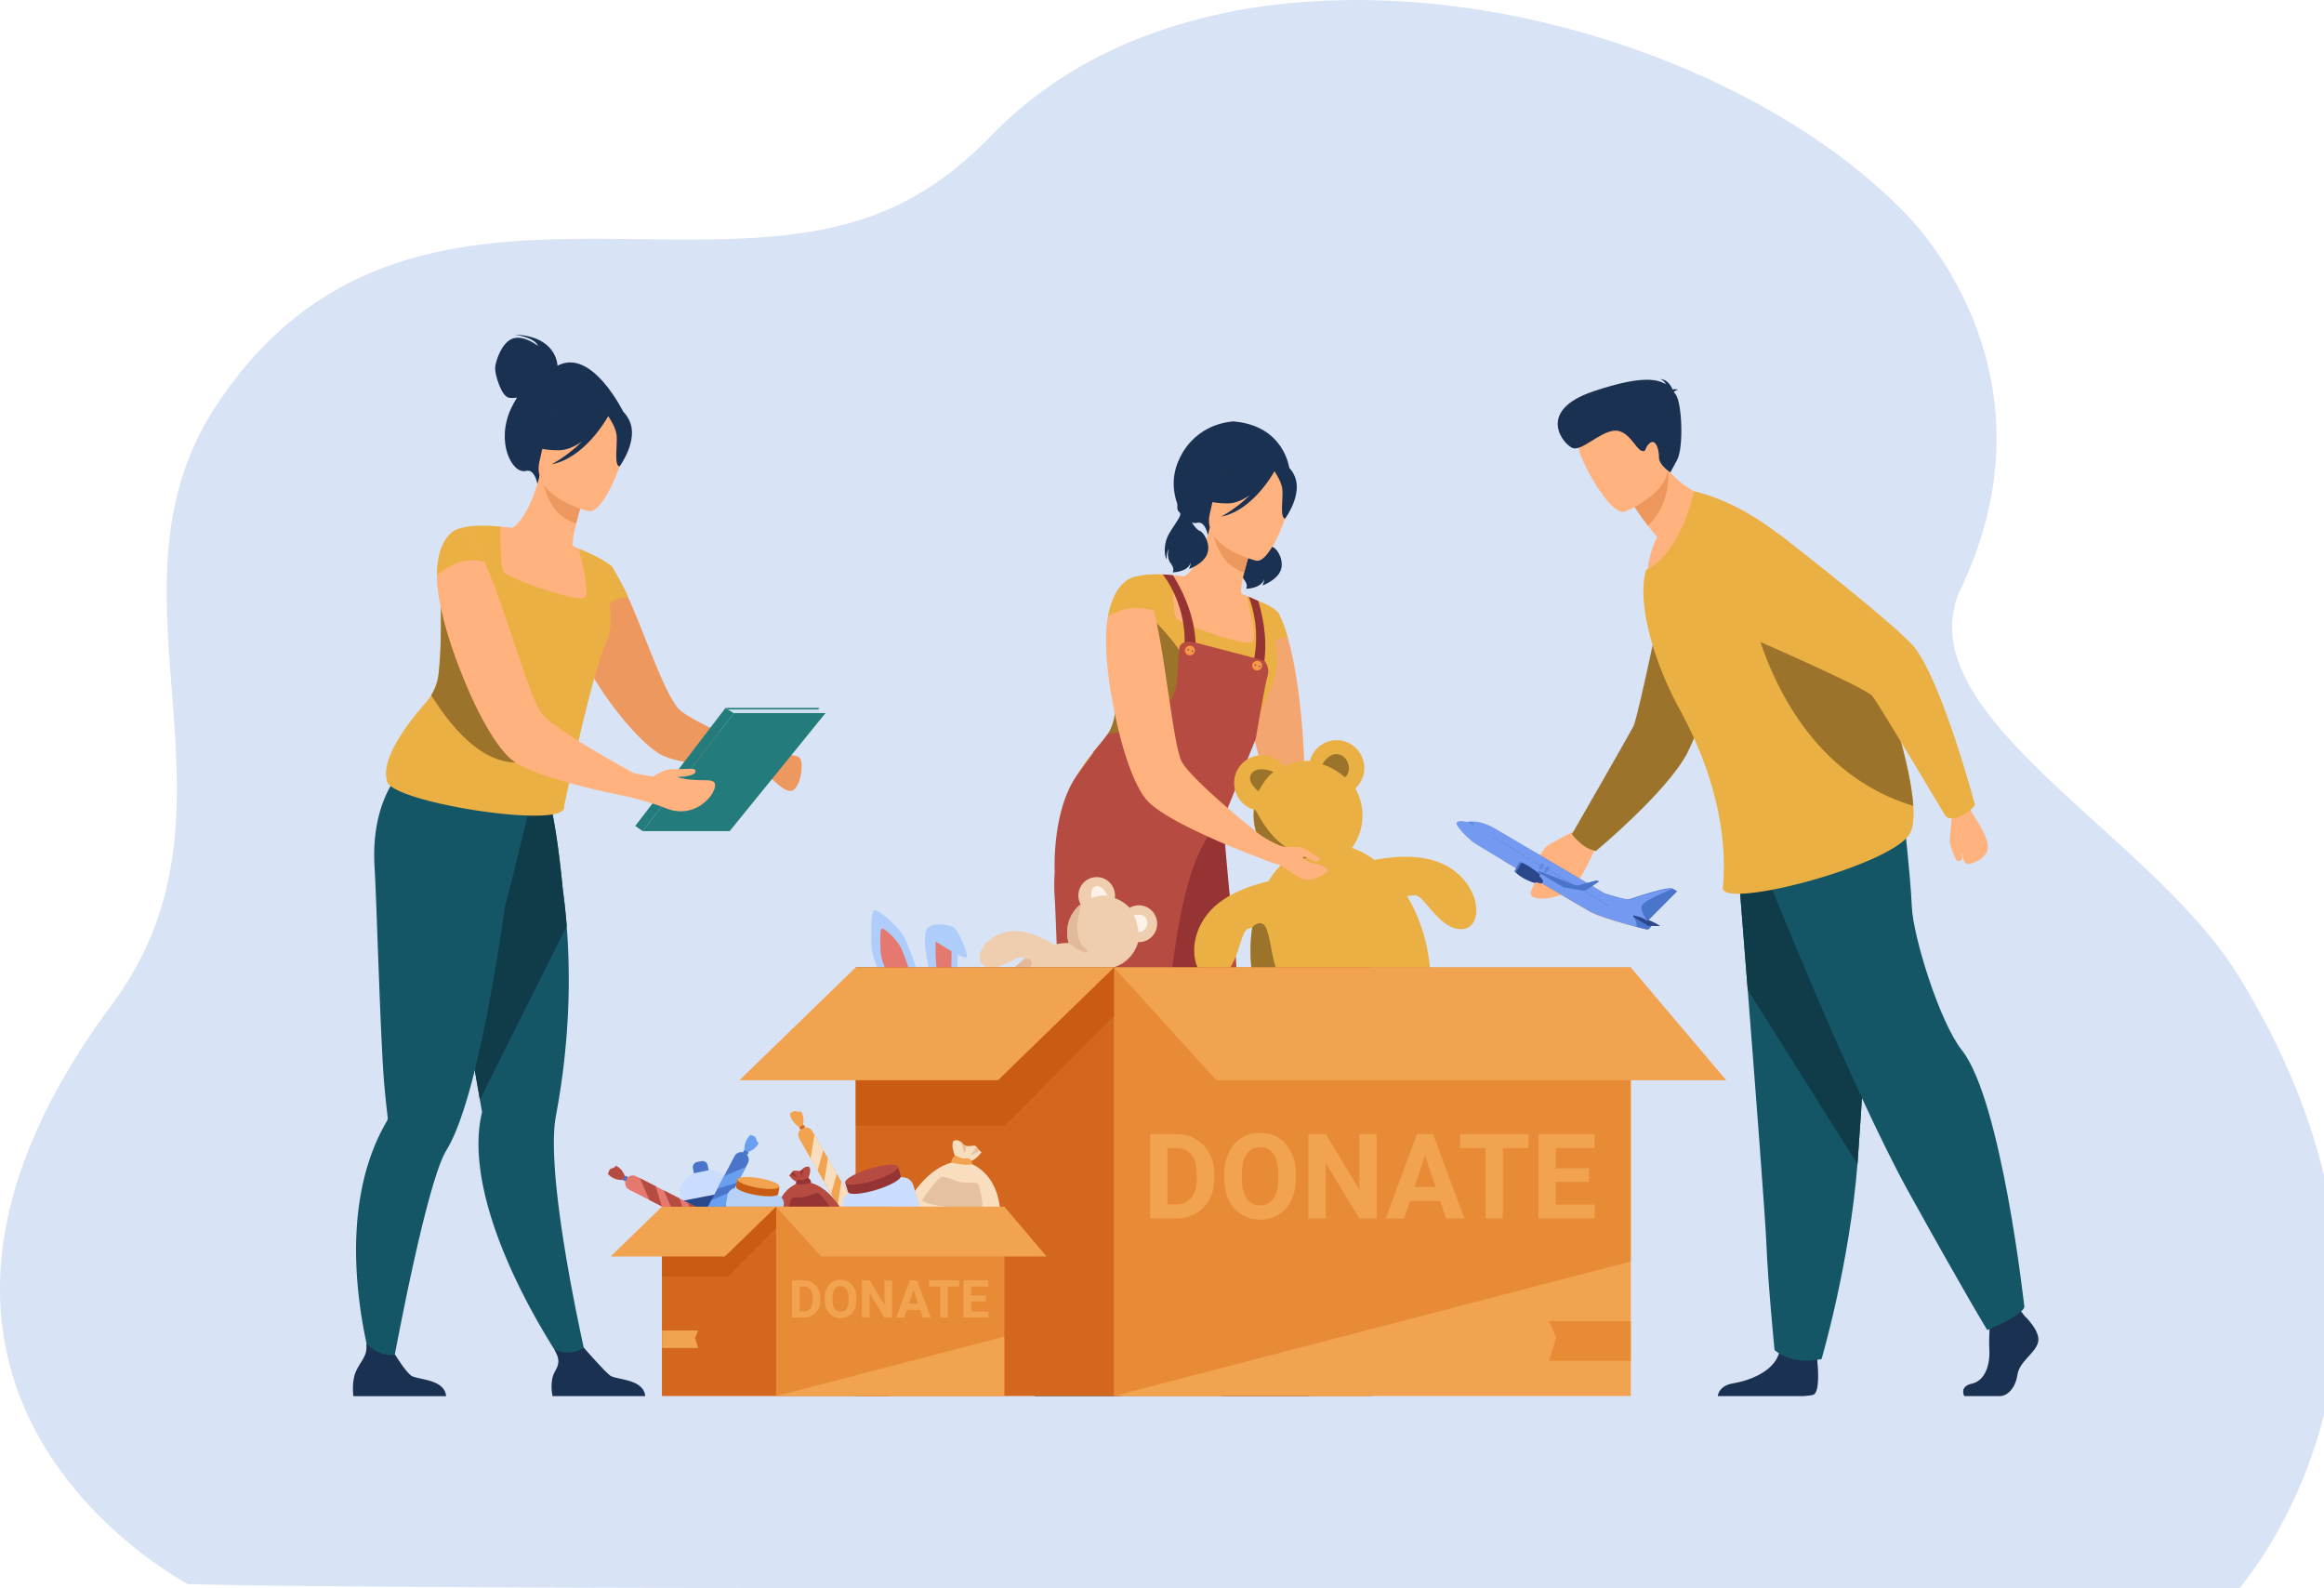 <svg width="319" height="218" fill="none" xmlns="http://www.w3.org/2000/svg"><path d="M307.415 217.994c-6.619 0-43.116.013-88.877 0-11.809 0-24.252 0-36.944-.012h-6.73c-9.09 0-18.28-.013-27.444-.013h-7.389l-43.637-.037c-54.603-.062-70.672-.512-70.672-.537-.112-.262-50.194-25.925-10.295-79.624 20.068-27.036-2.794-56.433 14.319-82.208 24.203-36.478 64.276-15.086 91.769-26.65 4.856-2.035 9.736-5.32 14.617-10.365 2.744-2.834 5.762-5.307 8.978-7.455.497-.325.993-.65 1.502-.962a58.944 58.944 0 0 1 5.986-3.247 60.655 60.655 0 0 1 4.235-1.81 73.104 73.104 0 0 1 7.016-2.286A77.81 77.81 0 0 1 174.305.74c1.552-.2 3.117-.362 4.706-.474 30.723-2.31 65.282 10.677 83.127 29.659 3.589 3.821 19.919 23.602 7.054 50.776-8.134 17.159 25.929 33.555 38.024 53.149 30.76 49.827.472 83.495.199 84.144Z" fill="#D9E3F6"/><path d="M186.126 127.265c.024-1.257.993-3.4-.921-5.437-1.358-1.462-2.553-3.105-3.125-3.908-.207-.326-2.524 1.589-2.474 1.667.382.568 2.129 3.46 2.383 5.074.278 1.817 3.375 3.807 3.375 3.807s.755.047.762-1.203Z" fill="#F4A671"/><path d="m183.28 119.538-3.675.048s-5.746-9.129-5.922-12.025c-.17-2.766-5.693-14.87.773-22.427.291-.342.608-.675.951-.998.011-.013.024-.024.037-.034l.033.052c.131.22.644 1.154 1.247 3.216.942 3.224 2.108 9.21 2.383 19.548-.001 0 2.556 8.849 4.173 12.62Z" fill="#F4A671"/><path d="M171.814 71.074s-.397 1.079.189 1.502c.586.423-1.487 2.362-1.887 3.99-.4 1.63.101 2.495.101 2.495s-.06-.985.3-1.467c0 0-.386 1.119.253 1.95.64.831.264 1.255.264 1.255s2.03.033 2.523-1.348c0 0-.119.656-.266.898 0 0 1.981-.697 2.498-2.065.516-1.368-.45-2.97-1.051-3.185-.602-.215-1.581-1.85-1.401-2.293.18-.442-1.523-1.732-1.523-1.732Z" fill="#1A3151"/><path d="m172.279 187.213-2.379.891s-10.328-14.403-11.6-27.075c-.227-2.263-.152-4.454.339-6.479l-.277-1.605c-.081-.478-.183-1.054-.297-1.714-.336-1.934-.797-4.581-1.326-7.595-1.215-6.935-2.789-15.802-4.012-22.32l.64-.206 6.933-2.25 1.433-4.575 5.161-1.367s1.153 2.268 2.185 12.982c.19 1.406.363 2.955.493 4.636.401 5.129.431 11.493-.492 18.768a99.857 99.857 0 0 1-.906 5.761c-.272 1.448-.312 3.421-.199 5.687.522 10.363 4.304 26.461 4.304 26.461Z" fill="#B64C41"/><path d="m169.572 130.539-11.21 22.407c-.081-.478-.183-1.054-.297-1.714a4305.11 4305.11 0 0 0-1.326-7.595c-1.215-6.936-2.789-15.802-4.012-22.32l.64-.207 6.933-2.249 1.433-4.575 6.166-1.845s.149 2.746 1.18 13.46c.19 1.408.363 2.957.493 4.638Z" fill="#963333"/><path d="m176.981 64.315-11.195 9.113s-.327-1.978-1.479-1.674c-1.798.473-4.555-4.37-2.434-8.753.14-.286 1.863-4.623 7.377-5.169 7.089.547 7.731 6.483 7.731 6.483Z" fill="#1A3151"/><path d="M172.945 88.657c-1.365.636-3.013 1.07-5.007 1.18-7.475.412-9.171-6.176-9.481-10.55 1.077-.392 2.021-.356 2.565-.326.53.03 1.083.085 1.54.141.915-.48 2.556-2.813 3.506-6.715l.323.15 5.393 2.549s-.572 1.764-.996 3.452c-.33 1.321-.566 2.598-.369 2.955.425.175.679.283.679.283l.002.006c.055.14 1.228 3.145 1.845 6.875Z" fill="#FFB27D"/><path d="M174.818 93.59c-.057.15-.119.296-.186.447-1.893 4.1-7.038 17.643-7.038 17.643.5 3.054-21.179 2.836-21.24.057-.659-2.37 1.624-5.893 3.638-8.42.493-.617.969-1.171 1.381-1.638a6.778 6.778 0 0 0 1.664-3.759c.278-2.652.297-5.19.291-7.252-.003-1.003-.01-1.892 0-2.626.412-.308.81-.59 1.182-.86.567-.414 1.068-.804 1.435-1.198.406-.43.661-.87.69-1.365.02-.375.009-.76-.029-1.144a11.2 11.2 0 0 0-.069-.543c-.292-1.908-1.084-3.638-1.084-3.638 2.007-.816 5.572-.33 5.572-.33s-.003.2-.005.527c-.013 1.31 0 4.673.418 5.309.521.792 10.075 4.265 10.58 3.19.497-1.058-.864-6.015-.915-6.202l-.002-.006c.103.04.202.08.299.12.487.199.908.427 1.312.575 2.599.955 2.843 1.823 2.843 1.823-1.927 1.255.754 5.314-.737 9.29Z" fill="#EBB044"/><path d="M171.784 75.089s-.574 1.762-.996 3.453c-3.153-.885-4.109-4.216-4.397-6.003l5.393 2.55Z" fill="#ED985F"/><path d="M172.449 76.955s-7.542-1.755-6.382-6.46c1.159-4.705.966-8.102 5.831-7.18 4.864.923 5.354 2.95 5.347 4.616-.007 1.663-2.804 9.359-4.796 9.024Z" fill="#FFB27D"/><path d="M177.667 65.257c-.811-1.706-1.765-1.614-2.363-1.313-3.544-3.296-7.02-.603-7.02-.603-1.338 3.25-4.237 4.578-4.237 4.578s1.159 1.192 4.517 1.166c1.026-.008 2.058-.481 2.995-1.134-1.81 1.834-3.932 2.95-3.932 2.95 4.204-.81 7.022-5.703 7.312-6.222.356.529 1.037 1.654 1.094 2.605.077 1.291-.364 3.8.371 3.895.002 0 2.479-3.364 1.263-5.922Z" fill="#1A3151"/><path d="M179.722 191.606h-11.978s-.448-1.921.339-3.228c.696-1.156.638-1.859.123-2.816.543.223 1.034.471 1.808.426.597-.034 1.259-.458 1.813-.781.515.591 2.691 3.258 3.381 3.756.782.566 4.272.364 4.514 2.643Z" fill="#233862"/><path d="M158.344 104.358c-3.127-.222-6.104-.5-8.352-1.042.493-.617.969-1.171 1.381-1.638.264-.299.501-.619.708-.957.52-.846.85-1.803.955-2.802.279-2.652.298-5.19.292-7.253 2.728-3.07 5.017-5.564 5.017-5.564s5.083 4.683 5.87 9.349c.786 4.663 2.272 10.486-5.871 9.907Z" fill="#9B732A"/><path d="M159.602 78.84s3.691 4.396 2.899 10.995h1.529s.866-4.614-3.008-10.874c0 0-.506-.072-.67-.086-.19-.016-.75-.035-.75-.035ZM172.909 93.332l-1.485-.368c1.995-5.302.465-9.847-.026-11.066.487.2.924.394 1.312.576 2.059 6.758.199 10.858.199 10.858Z" fill="#963333"/><path d="M173.559 90.666s-7.364-1.928-9.441-2.465c-2.078-.536-2.242.698-2.242.698s-.29 4.02-.322 4.433c-.479 6.31-9.472 7.389-9.472 7.389s-2.324 2.91-4.316 5.771c-3.416 4.907-2.995 13.194-2.995 13.194a24.542 24.542 0 0 0-.011 3.275c.271 4.355.763 22.862 1.279 28.338a163.74 163.74 0 0 0 .417 3.967c.02.172-.039.334-.127.484a25.784 25.784 0 0 0-1.901 4.019c-5.054 13.541.778 30.218.778 30.218l1.514-.613s3.319-18.559 6.016-26.758c.458-1.391.897-2.484 1.298-3.137 1.173-1.903 2.261-5.012 3.249-8.709 1.866-6.991 3.369-16.087 4.369-23.106.138.006 1.234-9.428 4.837-13.767l1.411-1.453 4.473-11.05s1.235-7.345 1.608-8.579c.375-1.234-.422-2.15-.422-2.15Z" fill="#B64C41"/><path d="M162.617 89.272c0-.356.287-.643.64-.643a.642.642 0 0 1 0 1.286.641.641 0 0 1-.64-.643Z" fill="#ED7D2B"/><path d="M162.734 89.272c0-.356.287-.643.64-.643.354 0 .64.288.64.643a.64.64 0 1 1-1.28 0Z" fill="#F99746"/><path d="M162.997 89.151a.092.092 0 0 1 .118-.06.094.094 0 0 1 .06.118.093.093 0 0 1-.118.06.093.093 0 0 1-.06-.118ZM163.575 89.338a.093.093 0 0 1 .118-.06.093.093 0 0 1 .06.118.092.092 0 0 1-.118.06.093.093 0 0 1-.06-.118Z" fill="#2B478B"/><path d="M171.844 91.362c0-.356.287-.643.639-.643.354 0 .64.288.64.643a.641.641 0 0 1-.64.643.641.641 0 0 1-.639-.643Z" fill="#ED7D2B"/><path d="M171.961 91.362a.64.64 0 1 1 1.279 0 .641.641 0 0 1-.639.643.64.64 0 0 1-.64-.643Z" fill="#F99746"/><path d="M172.223 91.24a.094.094 0 0 1 .118-.06.093.093 0 0 1 .06.118.093.093 0 0 1-.118.06.094.094 0 0 1-.06-.118ZM172.801 91.428a.094.094 0 0 1 .118-.06c.05.015.076.068.06.118a.092.092 0 0 1-.117.06.095.095 0 0 1-.061-.118Z" fill="#2B478B"/><path d="M161.728 68.82s-.397 1.079.189 1.502c.586.423-1.486 2.362-1.887 3.991-.4 1.629.101 2.493.101 2.493s-.06-.986.3-1.468c0 0-.388 1.12.253 1.952.64.83.265 1.253.265 1.253s2.029.034 2.522-1.347c0 0-.119.657-.266.898 0 0 1.981-.697 2.498-2.066.516-1.368-.45-2.969-1.051-3.184-.602-.215-1.581-1.85-1.401-2.293.18-.442-1.523-1.73-1.523-1.73Z" fill="#1A3151"/><path d="M176.723 87.373c-1.711.253-2.404 1.273-2.404 1.273s-.147-2.163.137-3.509c.098-.47.25-.84.477-.98.104-.066.269-.066.474-.016a.84.84 0 0 1 .07.018c.131.218.644 1.151 1.246 3.214ZM200.674 127.516c-3.047.16-5.129-4.594-6.412-4.656-.21-.01-.611.049-1.124.125 1.264 2.084 2.229 4.534 2.765 7.227 1.827 9.169-2.022 17.676-8.596 18.998-6.393 1.286-13.01-4.698-15.046-13.464-.057-.246-.11-.493-.16-.743-.532-2.674-.581-5.291-.221-7.691l.002-.021a4.03 4.03 0 0 0-.614.197c-1.161.555-1.263 5.746-4.136 6.778-2.873 1.03-4.809-4.505-1.388-8.817 2.086-2.63 5.782-3.899 8.349-4.489a12.352 12.352 0 0 1 1.831-2.339l.076-.077a7.494 7.494 0 0 1-3.774-5.135 7.494 7.494 0 0 1-.103-2.283l-.019-.004a3.806 3.806 0 0 1-2.627-2.905c-.41-2.064.92-4.073 2.975-4.486a3.78 3.78 0 0 1 3.791 1.468 7.436 7.436 0 0 1 3.564-.772 3.803 3.803 0 0 1 2.924-2.766c2.054-.413 4.051.925 4.464 2.991a3.827 3.827 0 0 1-1.154 3.557 7.53 7.53 0 0 1 .835 2.251 7.51 7.51 0 0 1-1.298 5.913 11.98 11.98 0 0 1 3.1 1.643c2.575-.495 6.785-.898 9.902.826 4.809 2.654 5.14 8.511 2.094 8.674Z" fill="#EBB044"/><path d="M172.261 135.742c-.057-.245-.11-.493-.16-.743-.532-2.674-.581-5.291-.221-7.69.378-.443.88-.771 1.449-.499 1.258.6 1.06 6.659 2.98 8.057 1.424 1.035-2.137 1.047-4.048.875ZM179.565 117.658c-.722.269-2.262.75-3.642.963l.076-.077a7.496 7.496 0 0 1-3.775-5.134 7.496 7.496 0 0 1-.102-2.283.097.097 0 0 0-.02-.005c.076-.03.173.015.298.195.48.682 3.07 6.209 7.165 5.576 0-.001 1.07.366 0 .765ZM181.508 104.905s.96-1.797 2.384-1.332c1.424.466 1.623 2.531.696 3.096-.001.001-1.381-1.283-3.08-1.764ZM174.817 105.956s-2.053-.951-2.979.148c-.927 1.099.926 2.501.926 2.501s.893-1.864 2.053-2.649Z" fill="#9B732A"/><path d="m175.648 116.052-.661 2.462s-2.323-.851-3.521-1.306c-.359-.14-.562-.231-.562-.231-.957-.376-2.095-.859-3.337-1.378l-.018-.003c-2.118-.937-4.482-2.027-6.444-3.12-1.377-.783-2.553-1.567-3.322-2.276a2.299 2.299 0 0 1-.216-.223c-1.8-1.89-3.462-6.788-4.517-11.908-.147-.707-.278-1.411-.411-2.097-.456-2.547-.742-5.026-.803-7.132-.048-1.259-.026-2.395.1-3.31.04-.323.077-.628.146-.91.964-5.158 3.641-5.407 3.641-5.407.056-.008.113-.017.187-.022.455.01.862.396 1.234 1.07.471.84.894 2.149 1.29 3.709.596 2.48 1.125 5.647 1.585 8.783.259 1.72.499 3.437.761 5.029.137.963.286 1.872.428 2.707.28 1.595.558 2.896.863 3.742.194.55.884 1.393 1.824 2.372 1.63 1.712 4.078 3.866 6.226 5.654.889.75 1.735 1.437 2.438 2.005 1.136.924 3.089 1.79 3.089 1.79Z" fill="#FFB27D"/><path d="M158.739 84c-3.409-1.61-6.661.609-6.661.609.987-5.234 3.798-5.465 3.798-5.465 1.156-.238 2.08 1.807 2.863 4.857Z" fill="#EBB044"/><path d="M174.08 115.5s1.411.565 2.214.708c.803.143 2.041-.257 3.059.41 1.017.667 1.742 1.111 1.742 1.111s.247.379-.293.531c-.309.088-1.869-.905-1.935-.641-.067.265.993.858 1.607.891.616.034 1.738.576 1.738.976 0 .401-1.818 1.348-2.88 1.281-1.061-.066-3.242-1.948-3.795-2.081-.551-.134-2.873-1.065-2.873-1.065l1.416-2.121Z" fill="#FFB27D"/><path d="M154.004 191.607h-11.977s-.287-1.836.338-3.228c.599-1.335 1.65-1.998 1.425-3.613.761.787 1.808 1.547 3.54 1.312.211.347 1.451 2.375 2.16 2.887.783.565 4.274.363 4.514 2.642Z" fill="#233862"/><path d="M277.873 180.57s2.32 2.161 1.868 3.698c-.454 1.536-2.547 2.56-2.829 4.437-.284 1.878-1.415 2.902-2.434 2.902h-4.855s-.75-1.321 1.06-1.719c1.81-.398 2.493-2.605 2.381-4.652-.113-2.048.17-4.779.17-4.779l3.847-.91.792 1.023ZM248.955 191.398c-.177.09-.695.157-1.43.21h-11.744c.055-.379.363-1.465 2.083-1.747 2.028-.33 5.542-1.516 6.328-4.123.025-.086.046-.171.067-.258.623-2.787 5.15.854 5.15.854l.033.301c.104 1.021.372 4.33-.487 4.763Z" fill="#1A3151"/><path d="M238.402 116.83s.688 8.625 1.496 18.992c1.099 14.084 2.419 31.382 2.551 34.659.226 5.69 1.132 14.793 1.132 14.793s2.149 2.162 6.451 1.251c0 0 3.833-12.994 4.928-26.742l.052-.679c1.019-13.996 2.602-43.467 2.602-43.467l-19.212 1.193Z" fill="#145566"/><path d="M238.402 116.83s.688 8.625 1.496 18.992l15.061 23.961.052-.679c1.018-13.996 2.601-43.467 2.601-43.467l-19.21 1.193Z" fill="#0F3C48"/><path d="M241.543 117.855s12.392 31.235 20.541 45.913c8.149 14.679 10.695 18.774 10.695 18.774s4.668-1.877 5.093-3.158c0 0-3.116-28.337-8.573-35.245-3.084-3.903-6.706-15.617-6.876-19.713-.169-4.096-1.103-12.203-1.103-12.203l-19.777 5.632Z" fill="#145566"/><path d="M217.222 113.527s-4.373 2.11-4.962 2.652c-.588.541-2.041 3.201-1.93 3.401.111.201.329.262.726-.013.396-.275 1.509-1.427 1.549-1.213.041.214-2.969 3.775-2.436 4.529.532.753 3.55.531 5.271-.701 1.723-1.232 3.443-5.761 3.702-6.007 2.198-2.098-1.92-2.648-1.92-2.648Z" fill="#FFB27D"/><path d="M217.027 115.791c-1.213-1.062-1.246-1.331-1.246-1.331s7.754-13.482 8.428-14.778c.672-1.297 4.828-21.544 4.828-21.544l14.367-4.189s-10.12 26.311-11.887 29.563c-2.921 5.373-12.456 13.281-12.456 13.281s-1.08-.168-2.034-1.002Z" fill="#9B732A"/><path d="M236.083 68.68s-5.056 8.945-9.998 10.113c0 0 .205-3.004 1.409-5.06a54.882 54.882 0 0 1-1.299-1.601c-1.245-1.603-1.836-2.585-1.836-2.585l1.678-4.533 1.138-3.076a14.84 14.84 0 0 0 1.778 2.576c3.238 3.745 7.13 4.166 7.13 4.166Z" fill="#FFB27D"/><path d="M228.953 64.513s.604 4.483-2.758 7.617c-1.245-1.602-1.836-2.585-1.836-2.585l1.678-4.533c1.798-.55 2.916-.499 2.916-.499Z" fill="#ED975D"/><path d="M223.025 70.209s7.555-2.961 5.649-7.663c-1.906-4.702-2.216-8.25-7.12-6.559-4.904 1.692-5.108 3.867-4.851 5.593.255 1.725 4.307 9.278 6.322 8.629Z" fill="#FFB27D"/><path d="M262.051 114.58c-3.047 4.405-25.834 10.291-25.562 7.243a33.434 33.434 0 0 0-.002-6.013 39.4 39.4 0 0 0-.243-2.077c-.581-4.009-1.954-9.16-5.022-15.124a63.85 63.85 0 0 0-.717-1.353 46.312 46.312 0 0 1-3.159-7.136c-1.58-4.588-2.218-8.977-1.42-11.845.004-.016.006-.028.012-.04 4.763-2.214 6.608-10.801 6.608-10.801s16.249 2.932 25.353 24.708c0 0 .874 2.39 1.873 5.637 1.213 3.936 2.611 9.125 2.853 12.827.119 1.756-.027 3.18-.574 3.974Z" fill="#EBB044"/><path d="M229.757 53.81c.053-.104.207-.217.582-.332 0 0-.351-.12-.76-.03-.212-.52-.727-1.406-1.694-1.413 0 0 .554.146.759.703-1.325-.843-3.782-1.089-9.914.965-8.081 2.706-4.043 7.423-2.819 7.8 1.224.38 3.479-2.048 5.507-2.38 2.028-.332 3.126 2.51 3.898 2.745.774.235.334-.411 1.143-1.058.81-.647 1.275.875 1.257 1.945-.018 1.07 1.562 2.083 1.562 2.083l.925-1.707c.926-1.707.675-7.907-.21-9.022l-.236-.298Z" fill="#1A3151"/><path d="M262.625 110.603c-19.608-5.947-22.727-29.45-22.727-29.45s11.165 8.577 19.874 16.623c1.214 3.936 2.612 9.126 2.853 12.827Z" fill="#9B732A"/><path d="M268 111.375s-.442 3.73-.335 4.339c.107.608.813 2.419.989 2.43.176.009.709.031.695-.342-.014-.372-.255-.721-.101-.66.156.062.2 1.469.907 1.433.706-.036 2.788-.826 2.704-2.461-.084-1.634-2.301-4.629-2.354-4.901-.448-2.302-2.505.162-2.505.162Z" fill="#FFB27D"/><path d="M269.175 112.004c-1.556.716-2.133-.015-2.133-.015s-9.061-15.213-10.015-16.436c-.955-1.223-17.682-8.44-17.682-8.44s-6.808-2.616-7.077-6.768c-.234-3.608 1.804-5.825 4.035-7.162 2.659-1.593 6.022-1.358 8.466.55 5.488 4.284 16.365 12.903 18.115 15.24 3.896 5.201 8.215 21.505 8.215 21.505s-.702.962-1.924 1.526Z" fill="#EBB044"/><path d="m230.224 122.32-4.078 4.097-.056-.036-6.121-3.86s3.167 1.028 3.595.908c.404-.113 4.828-1.643 5.871-1.515a.405.405 0 0 1 .152.043l.637.363Z" fill="#4A75CB"/><path d="M225.963 127.533a51.875 51.875 0 0 1-1.311-.321c-1.9-.489-5.251-1.428-6.574-2.198-1.187-.69-7.457-4.356-11.777-6.931 1.723-.927 3.423-1.057 4.848-.877 5.044 2.977 11.633 6.885 12.44 7.455 1.326.938 3.134 2.072 3.134 2.072s-.007.052-.026.129c-.06.253-.249.775-.734.671Z" fill="#E58638"/><path d="M225.963 127.531a51.112 51.112 0 0 1-1.31-.321c-1.9-.49-5.252-1.429-6.574-2.198-1.188-.69-7.458-4.357-11.778-6.932-2.169-1.292-3.847-2.31-4.142-2.539-.881-.681-2.578-2.385-2.16-2.706.417-.321 1.231.003 1.537-.045l.013-.003c.072-.011.19-.03.353-.039.582-.035 1.739.045 3.384 1.001 0 0 2.61 1.533 5.865 3.454 5.043 2.976 11.633 6.885 12.44 7.454a82.926 82.926 0 0 0 3.134 2.073s-.007.052-.027.129c-.061.253-.249.776-.735.672Z" fill="#739AF0"/><path d="M225.963 127.529c-.164-.034-.65-.151-1.311-.32.086-.758-.441-1.361-.441-1.361l2.486 1.012c-.06.251-.249.774-.734.669Z" fill="#4A75CB"/><g opacity=".5" fill="#4A75CB"><path d="M220.575 124.31a.085.085 0 0 1-.029-.113l.045-.075a.084.084 0 0 1 .113-.029.084.084 0 0 1 .029.113l-.045.075a.085.085 0 0 1-.113.029ZM220.212 124.095a.083.083 0 0 1-.029-.113l.045-.075a.084.084 0 0 1 .113-.029.085.085 0 0 1 .029.113l-.045.075a.082.082 0 0 1-.113.029ZM219.849 123.88a.083.083 0 0 1-.029-.113l.044-.075a.083.083 0 0 1 .113-.028.082.082 0 0 1 .029.113l-.044.074a.083.083 0 0 1-.113.029ZM219.485 123.661a.083.083 0 0 1-.028-.113l.044-.074a.083.083 0 0 1 .142.084l-.044.074a.084.084 0 0 1-.114.029ZM219.122 123.446a.083.083 0 0 1-.029-.113l.045-.074a.083.083 0 0 1 .113-.029.084.084 0 0 1 .029.113l-.045.075a.083.083 0 0 1-.113.028ZM218.759 123.232a.083.083 0 0 1-.029-.113l.045-.075a.083.083 0 0 1 .113-.029.083.083 0 0 1 .028.113l-.044.075a.084.084 0 0 1-.113.029ZM218.392 123.013a.083.083 0 0 1-.029-.113l.044-.075a.085.085 0 0 1 .113-.029.083.083 0 0 1 .029.113l-.044.075a.082.082 0 0 1-.113.029ZM218.032 122.798a.084.084 0 0 1-.029-.113l.045-.075a.083.083 0 0 1 .113-.028.082.082 0 0 1 .029.113l-.045.074a.083.083 0 0 1-.113.029ZM217.669 122.583a.084.084 0 0 1-.029-.113l.045-.074a.082.082 0 0 1 .113-.029.084.084 0 0 1 .029.113l-.045.074a.083.083 0 0 1-.113.029ZM213.388 120.04a.083.083 0 0 1-.029-.113l.044-.074a.084.084 0 0 1 .114-.029.083.083 0 0 1 .028.113l-.044.074a.083.083 0 0 1-.113.029ZM213.024 119.825a.083.083 0 0 1-.028-.113l.044-.074a.083.083 0 0 1 .142.084l-.044.074a.084.084 0 0 1-.114.029ZM212.665 119.607a.084.084 0 0 1-.029-.113l.045-.075a.084.084 0 0 1 .113-.029.084.084 0 0 1 .029.113l-.045.075a.082.082 0 0 1-.113.029ZM212.298 119.392a.083.083 0 0 1-.029-.113l.045-.075a.083.083 0 0 1 .113-.029.085.085 0 0 1 .029.113l-.045.075a.084.084 0 0 1-.113.029ZM211.939 119.177a.083.083 0 0 1-.029-.113l.044-.075a.085.085 0 0 1 .113-.029.083.083 0 0 1 .029.113l-.044.075a.082.082 0 0 1-.113.029ZM211.571 118.962a.084.084 0 0 1-.029-.113l.045-.075a.083.083 0 0 1 .113-.028.082.082 0 0 1 .029.113l-.045.074a.082.082 0 0 1-.113.029ZM211.208 118.743a.084.084 0 0 1-.029-.113l.045-.074a.083.083 0 0 1 .113-.029.084.084 0 0 1 .029.113l-.045.074a.083.083 0 0 1-.113.029ZM210.845 118.528a.082.082 0 0 1-.029-.113l.044-.074a.084.084 0 0 1 .114-.029.083.083 0 0 1 .028.113l-.044.075a.083.083 0 0 1-.113.028ZM210.482 118.314a.083.083 0 0 1-.029-.113l.044-.075a.084.084 0 0 1 .113-.029.083.083 0 0 1 .029.113l-.044.075a.085.085 0 0 1-.113.029ZM209.079 117.478a.084.084 0 0 1-.029-.113l.045-.075a.084.084 0 0 1 .113-.029.084.084 0 0 1 .029.113l-.045.075a.085.085 0 0 1-.113.029ZM209.79 117.899a.082.082 0 0 1-.028-.113l.044-.074a.083.083 0 0 1 .142.084l-.045.075a.084.084 0 0 1-.113.028ZM208.712 117.263a.083.083 0 0 1-.029-.113l.045-.075a.084.084 0 0 1 .113-.029.085.085 0 0 1 .029.113l-.045.075a.082.082 0 0 1-.113.029ZM208.353 117.044a.083.083 0 0 1-.029-.113l.044-.075a.083.083 0 0 1 .113-.028.082.082 0 0 1 .029.113l-.044.074a.083.083 0 0 1-.113.029ZM207.985 116.829a.083.083 0 0 1-.028-.113l.044-.074a.083.083 0 0 1 .142.084l-.044.074a.084.084 0 0 1-.114.029ZM207.626 116.614a.084.084 0 0 1-.029-.113l.045-.074a.083.083 0 0 1 .113-.029.084.084 0 0 1 .029.113l-.045.074a.08.08 0 0 1-.113.029ZM207.259 116.399a.082.082 0 0 1-.029-.113l.045-.074a.083.083 0 0 1 .113-.029.084.084 0 0 1 .029.113l-.045.075a.083.083 0 0 1-.113.028ZM206.899 116.181a.083.083 0 0 1-.028-.113l.044-.075a.085.085 0 0 1 .113-.029.083.083 0 0 1 .029.113l-.044.075a.085.085 0 0 1-.114.029ZM206.532 115.966a.084.084 0 0 1-.029-.113l.045-.075a.084.084 0 0 1 .113-.029.084.084 0 0 1 .029.114l-.045.074a.083.083 0 0 1-.113.029ZM206.173 115.751a.083.083 0 0 1-.029-.113l.045-.074a.082.082 0 0 1 .113-.029.084.084 0 0 1 .029.113l-.045.074a.083.083 0 0 1-.113.029ZM205.814 115.536a.083.083 0 0 1-.029-.113l.044-.074a.083.083 0 0 1 .142.084l-.044.074a.083.083 0 0 1-.113.029ZM205.454 115.321a.083.083 0 0 1-.029-.113l.045-.074a.083.083 0 0 1 .113-.029.084.084 0 0 1 .029.113l-.045.075a.082.082 0 0 1-.113.028ZM205.087 115.107a.084.084 0 0 1-.029-.113l.045-.075a.084.084 0 0 1 .113-.029.084.084 0 0 1 .029.113l-.045.075a.084.084 0 0 1-.113.029ZM202.296 113.222a.124.124 0 0 1-.141.04.17.17 0 0 1-.035-.019l-.569-.453c.072-.011.19-.03.353-.04l.371.296a.126.126 0 0 1 .021.176Z"/><path d="m211.439 119.312-.11-.066a.154.154 0 0 1-.054-.211l.273-.463a.152.152 0 0 1 .21-.054l.11.066a.155.155 0 0 1 .054.211l-.272.463a.153.153 0 0 1-.211.054ZM212.162 119.742l-.11-.066a.156.156 0 0 1-.054-.212l.273-.463a.153.153 0 0 1 .21-.054l.11.066c.073.044.097.14.054.212l-.273.463a.154.154 0 0 1-.21.054ZM216.603 121.946a.082.082 0 0 1-.029-.113l.044-.074a.083.083 0 0 1 .142.084l-.044.075a.083.083 0 0 1-.113.028ZM216.239 121.732a.085.085 0 0 1-.029-.113l.045-.075a.084.084 0 0 1 .113-.029.083.083 0 0 1 .029.113l-.045.075a.085.085 0 0 1-.113.029ZM215.876 121.517a.084.084 0 0 1-.029-.113l.045-.075a.084.084 0 0 1 .113-.029.084.084 0 0 1 .029.113l-.045.075a.084.084 0 0 1-.113.029ZM215.513 121.298a.083.083 0 0 1-.029-.113l.044-.075a.084.084 0 0 1 .114-.028.083.083 0 0 1 .028.113l-.044.074a.082.082 0 0 1-.113.029ZM215.149 121.083a.083.083 0 0 1-.028-.113l.044-.074a.083.083 0 0 1 .113-.029c.04.023.052.073.029.113l-.044.074a.084.084 0 0 1-.114.029ZM214.786 120.868a.084.084 0 0 1-.029-.113l.045-.074a.083.083 0 0 1 .113-.029.084.084 0 0 1 .029.113l-.045.074a.083.083 0 0 1-.113.029ZM214.423 120.653a.082.082 0 0 1-.029-.113l.045-.074a.082.082 0 0 1 .113-.029.084.084 0 0 1 .029.113l-.045.075a.083.083 0 0 1-.113.028ZM214.06 120.435a.083.083 0 0 1-.029-.113l.044-.075a.084.084 0 0 1 .113-.029.083.083 0 0 1 .029.113l-.044.075a.085.085 0 0 1-.113.029ZM213.696 120.22a.085.085 0 0 1-.029-.113l.045-.075a.084.084 0 0 1 .113-.029.083.083 0 0 1 .029.113l-.045.075a.082.082 0 0 1-.113.029Z"/></g><path d="M211.457 121.241c.244.045.428-.22.305-.436-.124-.217-.313-.467-.58-.622-.55-.32-.713.693-.535.807.107.067.484.193.81.251Z" fill="#2B478B"/><path d="m211.407 120.041-.676 1.15s-.672-.137-1.591-.654c-.562-.316-.902-.609-1.08-.788-.114-.114-.162-.181-.162-.181l.709-1.206a.674.674 0 0 1 .25.031c.805.23 2.458 1.54 2.458 1.54l.092.108Z" fill="#2B478B"/><path d="m208.857 118.393-.797 1.356c-.114-.114-.162-.181-.162-.181l.709-1.206a.674.674 0 0 1 .25.031Z" fill="#4A75CB"/><path d="M224.242 125.645c.033-.012 2.368.518 3.638 1.452l-1.605-.025-2.063-1.227c.001.002-.135-.139.03-.2Z" fill="#2B478B"/><path d="M219.475 120.968s-1.444 1-1.696 1.135c-.251.136-.654.098-.654.098h-.003l-2.486-.42s-2.649-1.556-3.22-1.909c-.051-.033-.086-.054-.1-.065-.168-.122-.223-.23-.165-.264.057-.033 4.414 1.71 4.895 1.906.005.002.01.003.013.006.469.189.563.09.563.09l2.403-.664a.252.252 0 0 1 .129-.015c.147.015.321.102.321.102Z" fill="#4A75CB"/><path d="M219.155 120.866c-.658.203-2.474.761-2.632.781-.17.022-4.132-1.422-5.107-1.775-.051-.033-.086-.054-.1-.065-.168-.122-.223-.23-.165-.264.057-.033 4.414 1.71 4.895 1.906.481.196.578.096.578.096l2.402-.664a.233.233 0 0 1 .129-.015Z" fill="#4A75CB"/><path d="M219.477 120.967s-1.444 1.001-1.696 1.135c-.251.136-.654.099-.654.099h-.003c-.47-.25-.832-.54-1.062-.747.469.189.564.09.564.09l2.402-.663a.241.241 0 0 1 .129-.016c.146.016.32.102.32.102Z" fill="#4A75CB"/><path d="m226.202 126.445-6.233-3.92s3.219 1.055 3.651.938c.409-.111 4.882-1.613 5.941-1.478-1.202.488-4.021 1.698-4.216 2.367-.186.64.499 1.633.857 2.093Z" fill="#739AF0"/><path d="M76.522 50.19c-.013-.346-.278-4.077-5.932-4.272 0 0 2.78.333 3.261 1.562 0 0-1.893-1.519-3.434-1.03-1.541.487-2.446 3.203-2.456 4.096-.01.894.848 3.773 1.826 4.017.37.092.797.068 1.185.001-.26.409-.516.86-.76 1.363-2.255 4.656.071 9.205 1.98 8.703 1.225-.322 1.572 1.779 1.572 1.779l11.898-9.685s-4.371-9.093-9.14-6.533Z" fill="#1A3151"/><path d="m80.664 187.344-2.528.946s-10.977-15.307-12.328-28.776c-.242-2.405-.162-4.735.36-6.887l-.295-1.704a5564.848 5564.848 0 0 0-1.725-9.894c-1.292-7.371-2.966-16.794-4.265-23.721l.681-.22 7.368-2.39 1.524-4.863 5.487-1.452s1.225 2.41 2.32 13.798a85.85 85.85 0 0 1 .524 4.928c.427 5.452.458 12.215-.522 19.948a105.28 105.28 0 0 1-.964 6.122c-.29 1.539-.332 3.637-.21 6.046.553 11.008 4.573 28.119 4.573 28.119Z" fill="#145566"/><path d="m77.787 127.109-11.914 23.814a5564.848 5564.848 0 0 0-1.725-9.894c-1.292-7.371-2.966-16.794-4.265-23.721l.681-.22 7.368-2.39 1.524-4.863 5.487-1.452s1.225 2.41 2.32 13.798c.203 1.495.387 3.142.524 4.928Z" fill="#0F3C48"/><path d="m72.548 111.439-.276-2.378c-4.622 1.234-16.967-3.448-16.967-3.448s-4.477 3.957-3.888 13.439c.286 4.629.81 24.297 1.358 30.118a168.008 168.008 0 0 0 .444 4.216c.021.183-.042.356-.135.516a27.305 27.305 0 0 0-2.019 4.271c-5.371 14.392.827 32.115.827 32.115l1.609-.651s3.527-19.724 6.393-28.439c.487-1.477.953-2.639 1.381-3.334 1.246-2.022 2.402-5.326 3.452-9.256 1.984-7.431 3.581-17.096 4.644-24.557.146.007 3.177-12.612 3.177-12.612Z" fill="#145566"/><path d="M108.95 108.402c-.995.885-3.634-2.154-3.998-2.557-.019-.038-.038-.057-.038-.057l.804-2.251s3.461-.135 4.035.442c.574.578.287 3.481-.803 4.423Z" fill="#ED985F"/><path d="m105.719 103.534-.344 2.327s-.153 0-.421-.019c-.842-.058-2.888-.173-5.203-.423-3.48-.347-7.613-.962-9.257-1.98-2.505-1.539-6.618-6.25-9.295-10.962-.077-.115-.134-.23-.191-.346-1.397-2.5-2.373-4.98-2.448-6.962-.057-1.212.077-2.25.325-3.153a8.053 8.053 0 0 1 1.416-2.846c.076-.115.153-.23.268-.326.918-1.097 1.817-1.558 1.817-1.558.46-.193.957.038 1.473.596v.019c.421.442.88 1.116 1.32 1.962.02.02.039.038.039.058.095.173.191.365.306.577.038.038.057.096.076.134.21.443.421.904.632 1.385 2.352 5.154 4.858 12.96 6.943 15.288.9 1 5.011 2.961 8.281 4.423a158.71 158.71 0 0 0 4.263 1.806Z" fill="#ED985F"/><path d="M81.375 82.593c-1.45.677-3.202 1.137-5.322 1.252-7.944.438-9.748-6.563-10.076-11.211 1.145-.417 2.147-.377 2.726-.346.563.031 1.151.089 1.635.149.973-.511 2.718-2.99 3.728-7.136l.343.16 5.732 2.71s-.609 1.875-1.058 3.67c-.35 1.404-.603 2.761-.393 3.14.452.186.723.301.723.301l.002.006c.057.148 1.304 3.341 1.96 7.305Z" fill="#FFB27D"/><path d="M83.36 87.836a7.33 7.33 0 0 1-.198.475c-2.013 4.356-5.737 22.403-5.737 22.403.53 3.245-24.254-.637-24.317-3.591-.873-3.132 3.097-8.165 5.336-10.69.281-.318.532-.658.751-1.018.552-.9.904-1.917 1.015-2.979.44-4.188.273-8.112.31-10.498.437-.326.86-.626 1.254-.913.603-.442 1.135-.854 1.527-1.273.432-.456.702-.923.732-1.45.022-.397.01-.806-.031-1.215-.02-.192-.043-.386-.072-.578-.31-2.027-1.151-3.865-1.151-3.865 2.131-.867 5.922-.351 5.922-.351s-.004.211-.006.558c-.012 1.392 0 4.966.443 5.643.555.842 10.71 4.533 11.246 3.39.528-1.124-.918-6.392-.972-6.592l-.003-.006c3.401 1.343 4.616 2.47 4.616 2.47-2.047 1.333.92 5.853-.665 10.08Z" fill="#EBB044"/><path d="M80.138 68.173s-.61 1.874-1.058 3.67c-3.35-.94-4.368-4.48-4.674-6.378l5.732 2.708Z" fill="#ED985F"/><path d="M80.843 70.158s-8.016-1.865-6.785-6.867c1.232-5 1.027-8.61 6.198-7.63 5.17.98 5.69 3.134 5.683 4.905-.007 1.768-2.98 9.948-5.096 9.592Z" fill="#FFB27D"/><path d="M86.39 57.723c-.862-1.813-1.876-1.715-2.51-1.394-3.767-3.505-7.462-.64-7.462-.64-1.421 3.453-4.504 4.864-4.504 4.864s1.232 1.269 4.8 1.24c1.091-.009 2.188-.512 3.185-1.206-1.924 1.949-4.18 3.134-4.18 3.134 4.468-.86 7.463-6.06 7.77-6.613.38.561 1.103 1.759 1.164 2.768.082 1.373-.387 4.038.395 4.14.002 0 2.635-3.575 1.342-6.293Z" fill="#1A3151"/><path d="M84.026 77.754s1.93 3.385 2.22 4.257c0 0-2.503-.098-3.513 1.84 0-.002-.243-5.641 1.293-6.097Z" fill="#EBB044"/><path d="M70.753 104.647c-4.888-.052-9.028-5.155-11.558-9.234a7.12 7.12 0 0 0 1.016-2.979c.44-4.188.272-8.112.31-10.498.437-.326.86-.627 1.253-.913.603-.442 1.135-.855 1.527-1.273 4.005 6.8 14.08 24.968 7.452 24.897Z" fill="#9B732A"/><path d="M61.24 191.609H48.512s-.305-1.951.36-3.431c.637-1.42 1.635-2.066 1.397-3.783.808.836 2.127 1.774 3.967 1.525.226.368 1.455 2.335 2.209 2.879.832.601 4.54.387 4.797 2.81ZM88.571 191.608h-12.73s-.475-2.041.36-3.431c.741-1.228.456-1.929-.091-2.945.576.237 1.322.453 2.144.406.633-.037 1.304-.325 1.892-.669.548.627 2.894 3.301 3.627 3.831.832.6 4.543.386 4.798 2.808Z" fill="#1A3151"/><path d="M99.585 97.156 87.2 113.354l1.007.71 12.538-16.2-1.159-.708Z" fill="#247B7B"/><path d="M100.745 97.863h12.569l-13.157 16.2h-11.95l12.538-16.2Z" fill="#247B7B"/><path d="M99.586 97.156h12.485l.706.708h-12.032l-1.16-.708Z" fill="#CCDFED"/><path d="M99.917 97.36H112.3l.2-.204H99.586l.331.203Z" fill="#247B7B"/><path d="M98.157 107.699c-.034-.645-.88-.616-1.522-.618-1.053-.005-2.715-.077-3.677-.449 0 0 3.07-.044 2.418-1.019-.118-.178-1.644-.043-3.348-.043-.698 0-2.425.962-2.336 1.007a34.9 34.9 0 0 1-2.72-.483c-.841-.462-1.855-1.02-2.925-1.635-2.583-1.462-5.547-3.25-7.575-4.73-1.167-.847-2.047-1.597-2.352-2.136-.478-.827-1.014-2.135-1.607-3.75-.306-.846-.631-1.769-.957-2.75-.573-1.616-1.147-3.365-1.74-5.115-1.072-3.192-2.22-6.404-3.309-8.885-.708-1.559-1.397-2.846-2.047-3.635-.517-.634-1.014-.961-1.492-.884-.077.019-.134.038-.192.057 0 0-2.753.77-2.792 6.347-.019.307 0 .634.02.98.038.981.23 2.174.516 3.48.46 2.194 1.225 4.731 2.181 7.309.268.692.536 1.404.823 2.114 2.066 5.154 4.724 9.962 6.962 11.597.096.076.172.134.268.192.938.596 2.315 1.192 3.902 1.75 2.257.77 4.934 1.462 7.326 2.039H82c1.396.308 2.677.596 3.748.808 0 0 .176.044.49.107l.142.028c1.014.25 3.098.788 5.068 1.558 2.755 1.096 4.78-.267 5.7-1.231.581-.61 1.04-1.421 1.008-2.01Z" fill="#FFB27D"/><path d="M66.5 77.102c-3.682-1.02-6.523 1.87-6.523 1.87.046-5.567 2.802-6.33 2.802-6.33 1.109-.461 2.394 1.47 3.72 4.46Z" fill="#EBB044"/><path d="M154.09 145.245c-1.504-1.359-.266-4.569-.839-5.203-.094-.103-.31-.264-.586-.471a14.805 14.805 0 0 1-2.07 4.692c-3.413 5.161-9.181 7.341-12.882 4.865-3.599-2.406-3.916-8.329-.787-13.401.087-.142.178-.283.272-.425.996-1.505 2.191-2.755 3.478-3.712a.028.028 0 0 1 .011-.008 2.867 2.867 0 0 0-.381-.198c-.803-.286-3.269 2.102-5.098 1.233-1.828-.87-.158-4.379 3.456-4.79 2.203-.251 4.529.893 6.008 1.826a8.142 8.142 0 0 1 1.949-.235c.024 0 .048-.002.072 0a4.985 4.985 0 0 1 1.635-5.306c-.002-.003-.003-.007-.006-.01a2.54 2.54 0 0 1 .121-2.599 2.507 2.507 0 0 1 3.486-.705 2.532 2.532 0 0 1 1.095 2.474 4.956 4.956 0 0 1 2.031 1.317 2.501 2.501 0 0 1 2.66.079 2.537 2.537 0 0 1 .7 3.505 2.508 2.508 0 0 1-2.197 1.126 4.99 4.99 0 0 1-.657 1.449 4.934 4.934 0 0 1-3.363 2.163c.33.679.559 1.431.688 2.231 1.439.98 3.601 2.774 4.262 5.051 1.02 3.506-1.553 6.411-3.058 5.052Z" fill="#EFCDAF"/><path d="M136.926 135.724c.087-.142.178-.282.271-.424a14.808 14.808 0 0 1 3.478-3.712c.383-.03.773.053.913.448.311.874-2.604 3.622-2.355 5.183.186 1.156-1.491-.514-2.307-1.495ZM148.779 130.677c-.464-.214-1.411-.713-2.157-1.263.024 0 .048-.002.071 0a4.99 4.99 0 0 1 1.636-5.306c-.002-.003-.003-.007-.006-.01.05.021.073.089.049.232-.093.545-1.453 4.358.763 5.99 0-.002.331.673-.356.357Z" fill="#E2B99A"/><path d="M155.629 125.613s1.288-.391 1.738.498c.451.889-.417 1.951-1.115 1.78 0-.001-.05-1.253-.623-2.278ZM151.999 122.955s-.52-1.413-1.467-1.335c-.947.08-.729 1.61-.729 1.61s1.288-.453 2.196-.275Z" fill="#FFF3E9"/><path d="M122.83 136.939s-3.228-4.184-3.249-7.598c-.022-3.414.076-4.548.643-4.394.567.154 3.116 2.058 4.033 3.954.916 1.896 2.527 6.856 2.56 7.532.034.675-3.987.506-3.987.506Z" fill="#AFCDFB"/><path d="M123.006 135.604s-2.062-2.89-2.14-5.198c-.078-2.308-.039-3.073.312-2.957.351.115 1.953 1.451 2.552 2.749.599 1.3 1.683 4.684 1.716 5.141.033.456-2.44.265-2.44.265Z" fill="#E57970"/><path d="M128.036 135.19s-1.547-5.665-.936-7.208c.611-1.542 3.781-.512 4.139.575.36 1.088.138 5.679.138 5.679l-3.341.954Z" fill="#AFCDFB"/><path d="M128.448 128.676s-.224 4.49.557 6.238l1.502-.429s.233-5.015.032-5.352c-.2-.339-2.091-.457-2.091-.457Z" fill="#E57970"/><path d="M127.012 128.304s5.204 3.462 5.623 3.097c.42-.366-1.162-3.881-1.776-4.196-.613-.314-3.884-.963-3.847 1.099Z" fill="#AFCDFB"/><path d="M117.442 191.594h70.941v-58.812h-70.941v58.812Z" fill="#D3671E"/><path d="M223.851 132.781H152.91v58.812h70.941v-58.812Z" fill="#F1A34F"/><path opacity=".4" d="M223.85 132.781v40.34l-70.94 18.472v-58.812h70.94Z" fill="#D86713"/><path d="m152.91 132.781 14.038 15.475h70.001l-13.098-15.475H152.91ZM117.484 176.68h11.241l-.99-3.181.99-2.272h-11.241v5.453Z" fill="#F1A34F"/><path opacity=".4" d="M223.866 186.766h-11.241l.99-3.181-.99-2.273h11.241v5.454Z" fill="#D86713"/><path d="m152.913 139.43-14.953 15.034h-20.476v-21.683h35.429v6.649Z" fill="#C95C12"/><path d="m117.442 132.781-15.95 15.475h35.493l15.927-15.475h-35.47ZM157.871 167.223v-11.586h3.545c.776 0 1.487.133 2.133.401a4.793 4.793 0 0 1 1.662 1.13 5.18 5.18 0 0 1 1.081 1.747c.259.679.388 1.433.388 2.26v.525c0 .828-.128 1.58-.384 2.257a5.053 5.053 0 0 1-1.085 1.743 4.821 4.821 0 0 1-1.674 1.127 5.623 5.623 0 0 1-2.145.397h-3.521v-.001Zm2.375-9.652v7.735h1.148c.938 0 1.653-.312 2.145-.936.49-.622.736-1.513.736-2.67v-.541c0-1.178-.242-2.07-.728-2.677-.485-.607-1.196-.911-2.129-.911h-1.172ZM177.869 161.692c0 .886-.118 1.68-.356 2.382-.238.704-.572 1.299-1.001 1.787a4.381 4.381 0 0 1-1.547 1.126 4.89 4.89 0 0 1-1.986.395 4.9 4.9 0 0 1-1.988-.395 4.434 4.434 0 0 1-1.555-1.126c-.436-.488-.775-1.083-1.018-1.787-.243-.703-.363-1.496-.363-2.382v-.51c0-.881.119-1.673.36-2.379.24-.706.576-1.306 1.009-1.798a4.353 4.353 0 0 1 1.551-1.134 4.917 4.917 0 0 1 1.986-.394c.722 0 1.384.131 1.986.394a4.374 4.374 0 0 1 1.551 1.134c.432.492.768 1.092 1.009 1.798.24.706.36 1.499.36 2.379v.51h.002Zm-2.407-.524c0-1.216-.216-2.138-.649-2.77-.433-.631-1.05-.947-1.852-.947-.803 0-1.42.316-1.852.947-.433.631-.65 1.554-.65 2.77v.525c0 .605.056 1.14.17 1.604.114.464.277.853.49 1.169.214.317.476.555.788.717a2.28 2.28 0 0 0 1.069.243c.803 0 1.417-.319 1.844-.955.427-.636.641-1.561.641-2.777v-.526h.001ZM188.966 167.223h-2.375l-4.623-7.623v7.623h-2.374v-11.586h2.374l4.63 7.638v-7.638h2.366v11.586h.002ZM197.691 164.836h-4.163l-.792 2.387h-2.525l4.29-11.586h2.2l4.314 11.586h-2.525l-.799-2.387Zm-3.521-1.933h2.88l-1.448-4.338-1.432 4.338ZM209.816 157.57h-3.53v9.652h-2.374v-9.652h-3.482v-1.933h9.386v1.933ZM218.105 162.202h-4.56v3.104h5.351v1.917h-7.724v-11.586h7.709v1.933h-5.334v2.761h4.559v1.871h-.001Z" fill="#F1A34F"/><path d="m99.926 176.1-1.291.253a2.848 2.848 0 0 1-3.328-2.258l-1.9-9.834a2.865 2.865 0 0 1 1.849-3.237.927.927 0 0 1-.029-.105l-.111-.578a.745.745 0 0 1 .585-.871l.575-.113c.4-.078.789.187.867.587l.11.58c.007.026.01.054.012.08v.015a2.85 2.85 0 0 1 3.009 2.299l1.899 9.835c.298 1.54-.714 3.048-2.247 3.347Z" fill="#CADDFF"/><path d="m100.381 163.496-6.865 1.34 1.305 6.759 6.865-1.34-1.305-6.759Z" fill="#2B478B"/><path d="m97.264 160.605-2.009.419a.927.927 0 0 1-.029-.105l-.11-.578a.745.745 0 0 1 .584-.871l.575-.113c.4-.078.79.187.867.587l.111.58a.991.991 0 0 1 .01.081Z" fill="#4A75CB"/><path d="M134.737 158.123s-.85 1.203-1.63 1.22c-.779.017-1.965-.558-1.965-.558s-.717-1.605-.231-2.232c0 0 .487-.215.996.165.087.066.176.147.264.253a.83.83 0 0 0 .409.279c.556.171 1.217-.231 1.464.156.144.225.301.394.43.513.152.137.263.204.263.204ZM123.648 166.807s3.006-7.324 8.418-7.463c0 0 4.996.558 5.273 7.463h-13.691Z" fill="#F9DDBF"/><path d="M130.581 159.569s2.169.484 2.838.199c0 0 .102-.911-.811-.784-.626.088-1.032-.215-1.273-.336-.339-.173-.844.54-.754.921Z" fill="#F1A34F"/><path d="M132.471 158.194c-.139.104-.565-1.475-.565-1.475.088.066.176.148.264.253a.835.835 0 0 0 .409.279c.002.047.027.841-.108.943ZM134.473 157.917c-.03.018-1.034.623-1.169.623-.139 0 .74-1.134.74-1.134.142.224.3.393.429.511ZM126.587 164.76c-.055-.048 2.127-3.232 2.729-3.256.601-.022 1.952.698 2.93.791.978.093 1.926-.186 2.112.396.185.582.693 2.642.381 2.972-.312.329-6.952.128-8.152-.903Z" fill="#E5C1A1"/><path d="M101.248 169.713a1.018 1.018 0 0 1-.6.515 1.021 1.021 0 0 1-.787-.06l-13.48-6.884a1.045 1.045 0 0 1-.454-1.396 1.034 1.034 0 0 1 1.388-.456l13.48 6.885c.507.26.71.887.453 1.396Z" fill="#E57970"/><path d="m90.849 165.566-.85-2.762-2.17-1.109 1.307 2.997 1.713.874ZM94.143 167.246l-1.713-.875-1.309-2.996 2.172 1.108.85 2.763ZM97.436 168.93l-1.714-.874-1.308-2.997 2.171 1.109.85 2.762ZM100.904 170.104a1.021 1.021 0 0 1-1.043.065l-.791-.404-1.308-2.995 2.171 1.108.971 2.226ZM85.927 161.888s-.273-1.473-1.463-1.911c0 0 .14.169-.432.353-.573.184-.407.581-.61.761 0 0 .826 1.104 2.505.797Z" fill="#B64C41"/><path d="m85.696 162.084-.032-.016a.188.188 0 0 1-.081-.251l.167-.332a.185.185 0 0 1 .25-.082l.031.016c.09.047.128.16.081.251l-.167.332a.185.185 0 0 1-.249.082Z" fill="#4A75CB"/><path d="M101.191 169.685s1.344-.648 2.398.06c0 0-.219-.013-.029.56.19.574-.227.672-.251.944.001 0-1.373-.02-2.118-1.564Z" fill="#B64C41"/><path d="m101.172 169.986.032.015c.091.047.203.01.25-.081l.167-.332a.187.187 0 0 0-.081-.251l-.031-.016a.185.185 0 0 0-.25.082l-.167.332a.185.185 0 0 0 .08.251Z" fill="#4A75CB"/><path d="M118.699 169.819a1.025 1.025 0 0 1-1.41-.378l-7.573-13.158a1.044 1.044 0 0 1 .377-1.418 1.03 1.03 0 0 1 1.411.379l7.572 13.158a1.044 1.044 0 0 1-.377 1.417Z" fill="#F1A34F"/><path d="m112.227 160.646.784-2.78-1.219-2.12-.526 3.229.961 1.671ZM114.079 163.857l-.962-1.671.526-3.229 1.22 2.119-.784 2.781ZM115.922 167.069l-.961-1.671.526-3.23 1.22 2.119-.785 2.782ZM118.198 169.96a1.022 1.022 0 0 1-.909-.518l-.445-.772.526-3.229 1.219 2.12-.391 2.399Z" fill="#F9DDBF"/><path d="M110.092 154.865s.571-1.385-.191-2.404c0 0 .025.219-.555.059-.58-.16-.655.264-.924.303.001.002.097 1.38 1.67 2.042Z" fill="#F1A34F"/><path d="m109.793 154.901-.018-.031a.188.188 0 0 1 .068-.256l.32-.187a.188.188 0 0 1 .255.069l.018.031a.19.19 0 0 1-.068.256l-.321.187a.188.188 0 0 1-.254-.069Z" fill="#D3671E"/><path d="M118.667 169.766s1.478.192 1.978 1.364c0 0-.177-.131-.328.453-.151.586-.555.44-.722.654 0 .001-1.141-.768-.928-2.471Z" fill="#F1A34F"/><path d="m118.486 170.01.018.032c.051.089.166.12.254.068l.321-.186a.19.19 0 0 0 .068-.256l-.018-.032a.187.187 0 0 0-.255-.068l-.32.186a.188.188 0 0 0-.068.256Z" fill="#D3671E"/><path d="M94.193 173.512a1.016 1.016 0 0 1-.502-.612 1.04 1.04 0 0 1 .073-.79l7.064-13.44a1.032 1.032 0 0 1 1.899.179c.077.255.059.538-.073.791l-7.064 13.44a1.035 1.035 0 0 1-1.397.432Z" fill="#4A75CB"/><path d="m98.484 163.127 2.76-.811 1.138-2.164-3 1.267-.898 1.708ZM96.758 166.408l.897-1.706 3.001-1.268-1.139 2.165-2.76.809ZM95.035 169.69l.898-1.708 3-1.267-1.137 2.165-2.76.81ZM93.81 173.16a1.056 1.056 0 0 1-.046-1.05l.415-.788 3-1.267-1.136 2.164-2.233.941ZM102.224 158.237s1.47-.25 1.924-1.44c0 0-.171.138-.344-.441-.174-.58-.572-.418-.746-.626 0 0-1.111.813-.834 2.507Z" fill="#699FF0"/><path d="m102.033 158.002.017-.031a.185.185 0 0 1 .251-.078l.328.174a.187.187 0 0 1 .077.252l-.016.032a.186.186 0 0 1-.251.078l-.328-.174a.188.188 0 0 1-.078-.253ZM94.223 173.457s.623 1.362-.1 2.409c0 0 .018-.22-.555-.038-.573.182-.665-.24-.935-.268 0 .001.043-1.379 1.59-2.103Z" fill="#4A75CB"/><path d="m93.921 173.432-.017.031a.187.187 0 0 0 .078.252l.328.175c.09.048.203.013.25-.078l.017-.032a.187.187 0 0 0-.077-.252l-.328-.174a.185.185 0 0 0-.251.078Z" fill="#4A75CB"/><path d="M108.309 161.296s.617.874 1.183.886c.566.012 1.427-.405 1.427-.405s.52-1.164.167-1.62c0 0-.354-.156-.723.119a1.166 1.166 0 0 0-.192.184.59.59 0 0 1-.296.202c-.404.124-.884-.167-1.062.113a1.937 1.937 0 0 1-.312.372c-.111.101-.192.149-.192.149ZM116.357 167.601s-2.182-5.315-6.109-5.417c0 0-3.625.405-3.826 5.417h9.935Z" fill="#B64C41"/><path d="M111.32 162.344s-1.574.352-2.06.146c0 0-.073-.663.59-.569.453.064.749-.155.923-.245.246-.127.613.392.547.668ZM109.956 161.347c.1.076.41-1.07.41-1.07a1.126 1.126 0 0 0-.192.184.597.597 0 0 1-.296.202c-.003.035-.021.611.078.684ZM108.5 161.149c.022.013.75.452.849.452.1 0-.537-.824-.537-.824a1.84 1.84 0 0 1-.312.372ZM114.222 166.113c.041-.035-1.543-2.346-1.98-2.363-.436-.016-1.417.506-2.127.574-.71.067-1.398-.135-1.532.287-.134.422-.503 1.918-.277 2.157.227.239 5.045.094 5.916-.655Z" fill="#963333"/><path d="M123.949 161.576c-.649.009-.975-.978-.975-.978l-6.327 1.926c.283.697-.175 1.234-.175 1.234s-1.094.735-.754 1.865l1.4 4.65a1.56 1.56 0 0 0 1.942 1.044l6.674-2.031a1.571 1.571 0 0 0 1.039-1.951l-1.4-4.652a1.567 1.567 0 0 0-1.424-1.107Z" fill="#CADDFF"/><path d="m116.016 162.314.38 1.262c.137.456 1.87.333 3.87-.276 2.001-.608 3.511-1.473 3.373-1.928l-.38-1.263-7.243 2.205Z" fill="#963333"/><path d="M123.26 160.112c.138.455-1.373 1.32-3.373 1.928-2 .608-3.733.732-3.87.276-.138-.455 1.372-1.32 3.373-1.928 2-.609 3.733-.733 3.87-.276Z" fill="#B64C41"/><path d="M106.973 164.105c-.453-.222-.34-1.02-.34-1.02l-5.058-.87c-.043.583-.547.796-.547.796s-1.014.128-1.167 1.031l-.633 3.717c-.112.659.333 1.29.988 1.403l5.335.917a1.214 1.214 0 0 0 1.396-.993l.632-3.717a1.218 1.218 0 0 0-.606-1.264Z" fill="#B7D2F9"/><path d="m101.206 161.852-.173 1.008c-.062.364 1.184.884 2.783 1.158 1.599.275 2.945.202 3.007-.162l.172-1.009-5.789-.995Z" fill="#C95C12"/><path d="M106.995 162.848c-.062.365-1.409.437-3.007.162-1.599-.275-2.845-.793-2.783-1.157.063-.365 1.409-.438 3.008-.163 1.598.274 2.844.794 2.782 1.158Z" fill="#F1A34F"/><path d="M90.856 191.594h31.339v-25.98H90.856v25.98Z" fill="#D3671E"/><path d="M106.528 191.594h31.339v-25.98h-31.339v25.98Z" fill="#F1A34F"/><path opacity=".4" d="M106.531 165.613h31.42v17.8l-31.42 8.18v-25.98Z" fill="#D86713"/><path d="m106.531 165.613 6.201 6.836h30.924l-5.787-6.836h-31.338ZM90.875 185.006h4.966l-.438-1.405.438-1.003h-4.966v2.408Z" fill="#F1A34F"/><path d="m106.527 168.55-6.606 6.642h-9.046v-9.579h15.652v2.937Z" fill="#C95C12"/><path d="m90.859 165.613-7.046 6.836h15.679l7.036-6.836h-15.67ZM108.715 180.83v-5.119h1.566c.343 0 .657.059.942.178.286.119.531.285.735.499.204.214.363.471.477.772.114.3.171.632.171.997v.232a2.8 2.8 0 0 1-.17.997 2.233 2.233 0 0 1-.48.769c-.205.216-.453.38-.739.498a2.483 2.483 0 0 1-.947.176h-1.555v.001Zm1.048-4.264v3.416h.507c.415 0 .731-.138.947-.413.217-.276.326-.669.326-1.18v-.239c0-.52-.108-.915-.322-1.183-.214-.268-.528-.403-.941-.403h-.517v.002ZM117.549 178.386c0 .392-.053.742-.158 1.053a2.286 2.286 0 0 1-.442.79c-.19.217-.418.381-.684.498a2.157 2.157 0 0 1-.878.174c-.319 0-.612-.057-.878-.174a1.937 1.937 0 0 1-.687-.498 2.281 2.281 0 0 1-.45-.79 3.217 3.217 0 0 1-.161-1.053v-.224c0-.39.053-.74.159-1.051.106-.311.255-.577.446-.795.191-.217.42-.384.685-.501.266-.115.558-.174.878-.174.319 0 .612.057.877.174.266.115.494.282.686.501.191.218.339.484.446.795.106.311.159.662.159 1.051v.224h.002Zm-1.063-.232c0-.536-.096-.945-.287-1.223-.191-.279-.464-.419-.818-.419-.354 0-.626.14-.818.419-.191.278-.287.686-.287 1.223v.232c0 .267.025.504.076.708.05.206.122.378.216.517.095.14.21.246.348.317.138.07.294.107.472.107.354 0 .626-.141.815-.422.188-.282.283-.69.283-1.228v-.231ZM122.452 180.83h-1.049l-2.042-3.368v3.368h-1.049v-5.119h1.049l2.046 3.374v-3.374h1.045v5.119ZM126.304 179.775h-1.839l-.349 1.055H123l1.895-5.119h.972l1.906 5.119h-1.115l-.354-1.055Zm-1.556-.854h1.272l-.639-1.917-.633 1.917ZM131.662 176.566h-1.559v4.264h-1.049v-4.264h-1.538v-.855h4.146v.855ZM135.32 178.611h-2.014v1.371h2.364v.848h-3.412v-5.119h3.405v.855h-2.357v1.22h2.014v.825Z" fill="#F1A34F"/></svg>